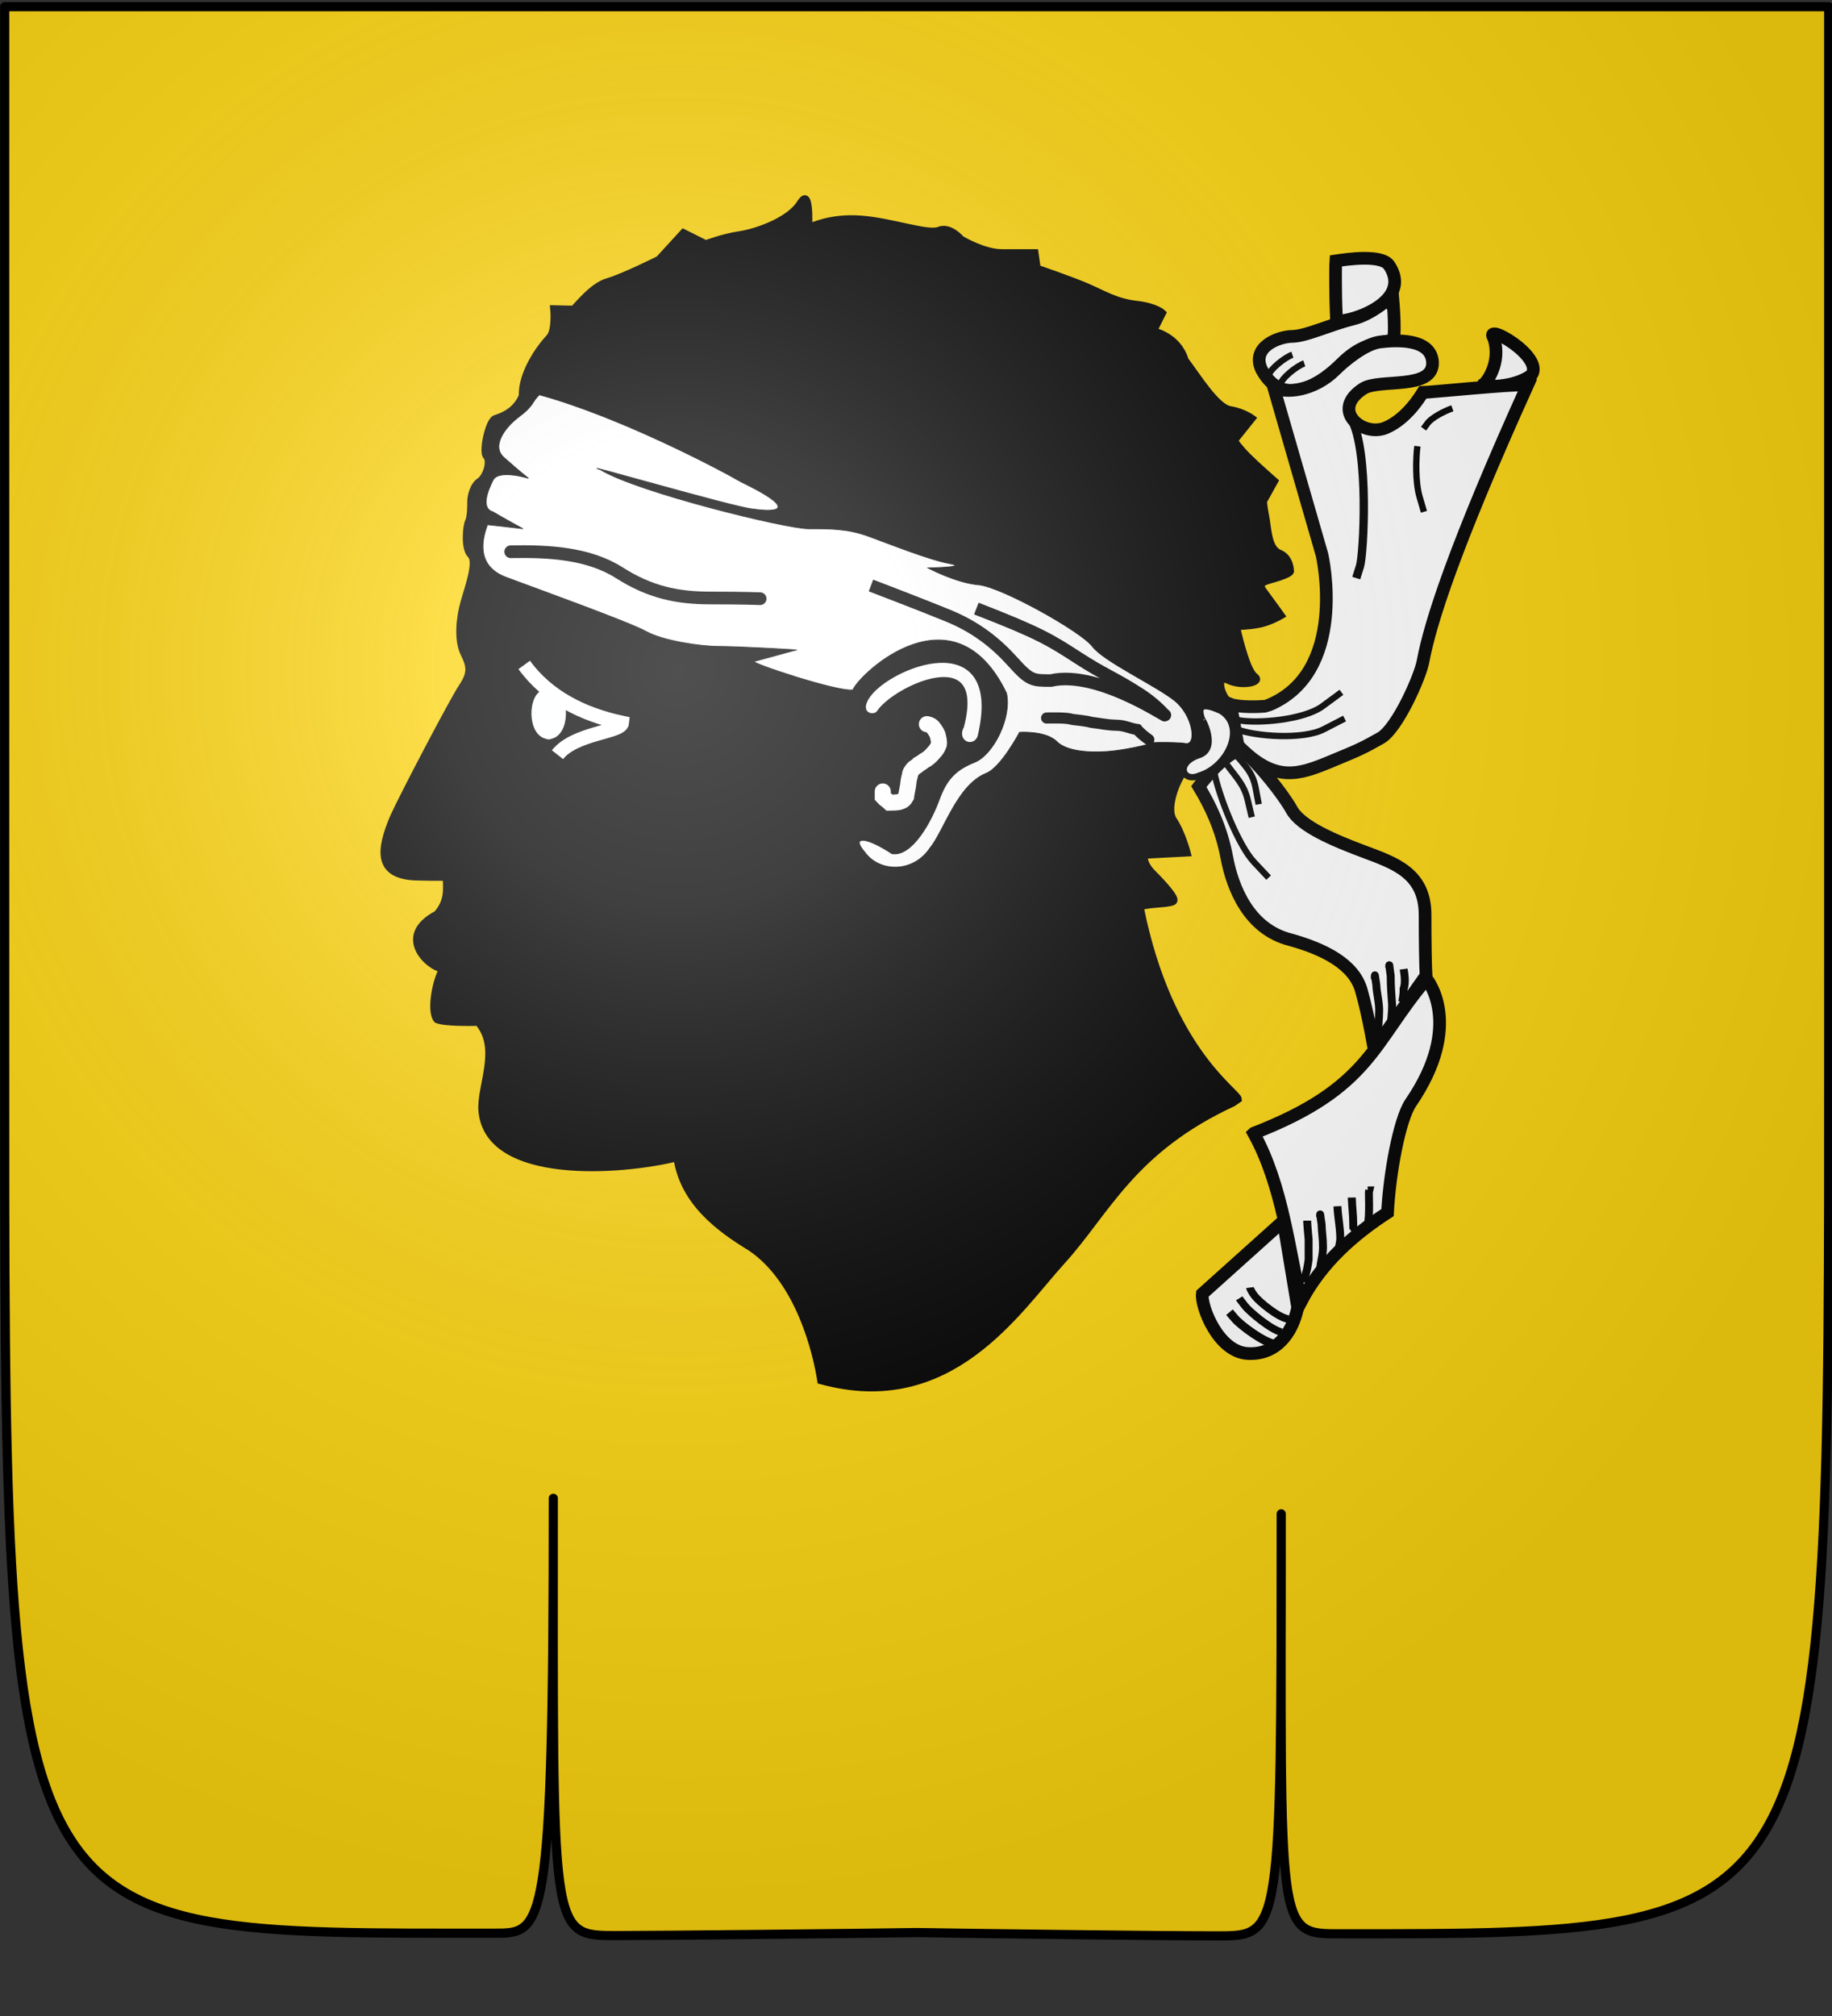 <?xml version="1.0" encoding="UTF-8" standalone="no"?>
<svg
   xmlns:dc="http://purl.org/dc/elements/1.1/"
   xmlns:cc="http://creativecommons.org/ns#"
   xmlns:rdf="http://www.w3.org/1999/02/22-rdf-syntax-ns#"
   xmlns:svg="http://www.w3.org/2000/svg"
   xmlns="http://www.w3.org/2000/svg"
   xmlns:xlink="http://www.w3.org/1999/xlink"
   xmlns:sodipodi="http://sodipodi.sourceforge.net/DTD/sodipodi-0.dtd"
   xmlns:inkscape="http://www.inkscape.org/namespaces/inkscape"
   height="660"
   width="600"
   version="1.0"
   id="svg2"
   sodipodi:version="0.32"
   inkscape:version="0.45+0.46pre0+devel"
   sodipodi:docname="Bannière Royaume de Corse (selon Gelre).svg"
   sodipodi:docbase="L:\Héraldique"
   inkscape:export-filename="/Users/olivier/Desktop/Blason Rouge/Blason_Vide_3D.png"
   inkscape:export-xdpi="144"
   inkscape:export-ydpi="144"
   inkscape:output_extension="org.inkscape.output.svg.inkscape">
  <rect width="100%" height="100%" fill="#333333" stroke="none"/>
  <sodipodi:namedview
     inkscape:window-height="544"
     inkscape:window-width="800"
     inkscape:pageshadow="2"
     inkscape:pageopacity="0.0"
     guidetolerance="10.0"
     gridtolerance="10.0"
     objecttolerance="10.0"
     borderopacity="1.0"
     bordercolor="#666666"
     pagecolor="#ffffff"
     id="base"
     showgrid="false"
     height="660px"
     inkscape:zoom="0.51818182"
     inkscape:cx="300"
     inkscape:cy="330"
     inkscape:window-x="-4"
     inkscape:window-y="-4"
     inkscape:current-layer="layer4" />
  <desc
     id="desc4">Flag of Canton of Valais (Wallis)</desc>
  <defs
     id="defs6">
    <inkscape:perspective
       sodipodi:type="inkscape:persp3d"
       inkscape:vp_x="-50 : 600 : 1"
       inkscape:vp_y="0 : 1000 : 0"
       inkscape:vp_z="700 : 600 : 1"
       inkscape:persp3d-origin="300 : 400 : 1"
       id="perspective32222" />
    <inkscape:perspective
       sodipodi:type="inkscape:persp3d"
       inkscape:vp_x="-50 : 600 : 1"
       inkscape:vp_y="0 : 1000 : 0"
       inkscape:vp_z="700 : 600 : 1"
       inkscape:persp3d-origin="300 : 400 : 1"
       id="perspective30124" />
    <inkscape:perspective
       sodipodi:type="inkscape:persp3d"
       inkscape:vp_x="-50 : 600 : 1"
       inkscape:vp_y="0 : 1000 : 0"
       inkscape:vp_z="700 : 600 : 1"
       inkscape:persp3d-origin="300 : 400 : 1"
       id="perspective25977" />
    <inkscape:perspective
       sodipodi:type="inkscape:persp3d"
       inkscape:vp_x="-50 : 600 : 1"
       inkscape:vp_y="0 : 1000 : 0"
       inkscape:vp_z="700 : 600 : 1"
       inkscape:persp3d-origin="300 : 400 : 1"
       id="perspective8407" />
    <inkscape:perspective
       sodipodi:type="inkscape:persp3d"
       inkscape:vp_x="-50 : 600 : 1"
       inkscape:vp_y="0 : 1000 : 0"
       inkscape:vp_z="700 : 600 : 1"
       inkscape:persp3d-origin="300 : 400 : 1"
       id="perspective2684" />
    <inkscape:perspective
       sodipodi:type="inkscape:persp3d"
       inkscape:vp_x="-50 : 600 : 1"
       inkscape:vp_y="0 : 1000 : 0"
       inkscape:vp_z="700 : 600 : 1"
       inkscape:persp3d-origin="300 : 400 : 1"
       id="perspective10025" />
    <inkscape:perspective
       sodipodi:type="inkscape:persp3d"
       inkscape:vp_x="-50 : 600 : 1"
       inkscape:vp_y="0 : 1000 : 0"
       inkscape:vp_z="700 : 600 : 1"
       inkscape:persp3d-origin="300 : 400 : 1"
       id="perspective14654" />
    <inkscape:perspective
       sodipodi:type="inkscape:persp3d"
       inkscape:vp_x="-50 : 600 : 1"
       inkscape:vp_y="0 : 1000 : 0"
       inkscape:vp_z="700 : 600 : 1"
       inkscape:persp3d-origin="300 : 400 : 1"
       id="perspective10951" />
    <linearGradient
       id="linearGradient2893">
      <stop
         style="stop-color:white;stop-opacity:0.314;"
         offset="0"
         id="stop2895" />
      <stop
         id="stop2897"
         offset="0.19"
         style="stop-color:white;stop-opacity:0.251;" />
      <stop
         style="stop-color:#6b6b6b;stop-opacity:0.125;"
         offset="0.6"
         id="stop2901" />
      <stop
         style="stop-color:black;stop-opacity:0.125;"
         offset="1"
         id="stop2899" />
    </linearGradient>
    <linearGradient
       id="linearGradient2885">
      <stop
         id="stop2887"
         offset="0"
         style="stop-color:white;stop-opacity:1;" />
      <stop
         style="stop-color:white;stop-opacity:1;"
         offset="0.229"
         id="stop2891" />
      <stop
         id="stop2889"
         offset="1"
         style="stop-color:black;stop-opacity:1;" />
    </linearGradient>
    <linearGradient
       id="linearGradient2955">
      <stop
         id="stop2867"
         offset="0"
         style="stop-color:#fd0000;stop-opacity:1;" />
      <stop
         style="stop-color:#e77275;stop-opacity:0.659;"
         offset="0.5"
         id="stop2873" />
      <stop
         style="stop-color:black;stop-opacity:0.323;"
         offset="1"
         id="stop2959" />
    </linearGradient>
    <radialGradient
       inkscape:collect="always"
       xlink:href="#linearGradient2955"
       id="radialGradient2961"
       cx="225.524"
       cy="218.901"
       fx="225.524"
       fy="218.901"
       r="300"
       gradientTransform="matrix(-4.167939e-4,2.183,-1.884,-3.599562e-4,615.597,-289.121)"
       gradientUnits="userSpaceOnUse" />
    <polygon
       id="star"
       transform="scale(53,53)"
       points="0,-1 0.588,0.809 -0.951,-0.309 0.951,-0.309 -0.588,0.809 0,-1 " />
    <clipPath
       id="clip">
      <path
         d="M 0,-200 L 0,600 L 300,600 L 300,-200 L 0,-200 z "
         id="path10" />
    </clipPath>
    <radialGradient
       inkscape:collect="always"
       xlink:href="#linearGradient2955"
       id="radialGradient1911"
       gradientUnits="userSpaceOnUse"
       gradientTransform="matrix(-4.167939e-4,2.183,-1.884,-3.599562e-4,615.597,-289.121)"
       cx="225.524"
       cy="218.901"
       fx="225.524"
       fy="218.901"
       r="300" />
    <radialGradient
       inkscape:collect="always"
       xlink:href="#linearGradient2955"
       id="radialGradient2865"
       gradientUnits="userSpaceOnUse"
       gradientTransform="matrix(0,1.749,-1.593,-1.049767e-7,551.788,-191.29)"
       cx="225.524"
       cy="218.901"
       fx="225.524"
       fy="218.901"
       r="300" />
    <radialGradient
       inkscape:collect="always"
       xlink:href="#linearGradient2955"
       id="radialGradient2871"
       gradientUnits="userSpaceOnUse"
       gradientTransform="matrix(0,1.386,-1.323,-5.741131e-8,-158.082,-109.541)"
       cx="225.524"
       cy="218.901"
       fx="225.524"
       fy="218.901"
       r="300" />
    <radialGradient
       inkscape:collect="always"
       xlink:href="#linearGradient2893"
       id="radialGradient3163"
       gradientUnits="userSpaceOnUse"
       gradientTransform="matrix(1.353,0,0,1.349,-77.629,-85.747)"
       cx="221.445"
       cy="226.331"
       fx="221.445"
       fy="226.331"
       r="300" />
    <radialGradient
       gradientTransform="matrix(0,1.386,-1.323,-5.741131e-8,-158.082,-109.541)"
       gradientUnits="userSpaceOnUse"
       xlink:href="#linearGradient2955"
       id="radialGradient6397"
       fy="218.901"
       fx="225.524"
       r="300"
       cy="218.901"
       cx="225.524" />
    <radialGradient
       gradientTransform="matrix(0,1.749,-1.593,-1.049767e-7,551.788,-191.29)"
       gradientUnits="userSpaceOnUse"
       xlink:href="#linearGradient2955"
       id="radialGradient6395"
       fy="218.901"
       fx="225.524"
       r="300"
       cy="218.901"
       cx="225.524" />
    <radialGradient
       gradientTransform="matrix(-4.167939e-4,2.183,-1.884,-3.599562e-4,615.597,-289.121)"
       gradientUnits="userSpaceOnUse"
       xlink:href="#linearGradient2955"
       id="radialGradient6393"
       fy="218.901"
       fx="225.524"
       r="300"
       cy="218.901"
       cx="225.524" />
    <clipPath
       id="clipPath6389">
      <path
         id="path6391"
         d="M 0,-200 L 0,600 L 300,600 L 300,-200 L 0,-200 z " />
    </clipPath>
    <polygon
       id="polygon6387"
       transform="scale(53,53)"
       points="0,-1 0.588,0.809 -0.951,-0.309 0.951,-0.309 -0.588,0.809 0,-1 " />
    <radialGradient
       gradientTransform="matrix(-4.167939e-4,2.183,-1.884,-3.599562e-4,615.597,-289.121)"
       gradientUnits="userSpaceOnUse"
       xlink:href="#linearGradient2955"
       id="radialGradient6385"
       fy="218.901"
       fx="225.524"
       r="300"
       cy="218.901"
       cx="225.524" />
    <linearGradient
       id="linearGradient6377">
      <stop
         id="stop6379"
         offset="0"
         style="stop-color:#fd0000;stop-opacity:1" />
      <stop
         id="stop6381"
         offset="0.5"
         style="stop-color:#e77275;stop-opacity:0.659" />
      <stop
         id="stop6383"
         offset="1"
         style="stop-color:black;stop-opacity:0.323" />
    </linearGradient>
    <linearGradient
       id="linearGradient6369">
      <stop
         id="stop6371"
         offset="0"
         style="stop-color:white;stop-opacity:1" />
      <stop
         id="stop6373"
         offset="0.229"
         style="stop-color:white;stop-opacity:1" />
      <stop
         id="stop6375"
         offset="1"
         style="stop-color:black;stop-opacity:1" />
    </linearGradient>
    <linearGradient
       id="linearGradient6359">
      <stop
         id="stop6361"
         offset="0"
         style="stop-color:white;stop-opacity:0.314" />
      <stop
         id="stop6363"
         offset="0.19"
         style="stop-color:white;stop-opacity:0.251" />
      <stop
         id="stop6365"
         offset="0.6"
         style="stop-color:#6b6b6b;stop-opacity:0.125" />
      <stop
         id="stop6367"
         offset="1"
         style="stop-color:black;stop-opacity:0.125" />
    </linearGradient>
    <linearGradient
       id="linearGradient6465">
      <stop
         style="stop-color:white;stop-opacity:0.314"
         offset="0"
         id="stop6467" />
      <stop
         style="stop-color:white;stop-opacity:0.251"
         offset="0.19"
         id="stop6469" />
      <stop
         style="stop-color:#6b6b6b;stop-opacity:0.125"
         offset="0.6"
         id="stop6471" />
      <stop
         style="stop-color:black;stop-opacity:0.125"
         offset="1"
         id="stop6473" />
    </linearGradient>
    <linearGradient
       id="linearGradient6457">
      <stop
         style="stop-color:white;stop-opacity:1"
         offset="0"
         id="stop6459" />
      <stop
         style="stop-color:white;stop-opacity:1"
         offset="0.229"
         id="stop6461" />
      <stop
         style="stop-color:black;stop-opacity:1"
         offset="1"
         id="stop6463" />
    </linearGradient>
    <linearGradient
       id="linearGradient6449">
      <stop
         style="stop-color:#fd0000;stop-opacity:1"
         offset="0"
         id="stop6451" />
      <stop
         style="stop-color:#e77275;stop-opacity:0.659"
         offset="0.5"
         id="stop6453" />
      <stop
         style="stop-color:black;stop-opacity:0.323"
         offset="1"
         id="stop6455" />
    </linearGradient>
    <radialGradient
       cx="225.524"
       cy="218.901"
       r="300"
       fx="225.524"
       fy="218.901"
       id="radialGradient6447"
       xlink:href="#linearGradient2955"
       gradientUnits="userSpaceOnUse"
       gradientTransform="matrix(-4.167939e-4,2.183,-1.884,-3.599562e-4,615.597,-289.121)" />
    <polygon
       points="0,-1 0.588,0.809 -0.951,-0.309 0.951,-0.309 -0.588,0.809 0,-1 "
       transform="scale(53,53)"
       id="polygon6445" />
    <clipPath
       id="clipPath6441">
      <path
         d="M 0,-200 L 0,600 L 300,600 L 300,-200 L 0,-200 z "
         id="path6443" />
    </clipPath>
    <radialGradient
       cx="225.524"
       cy="218.901"
       r="300"
       fx="225.524"
       fy="218.901"
       id="radialGradient6439"
       xlink:href="#linearGradient2955"
       gradientUnits="userSpaceOnUse"
       gradientTransform="matrix(-4.167939e-4,2.183,-1.884,-3.599562e-4,615.597,-289.121)" />
    <radialGradient
       cx="225.524"
       cy="218.901"
       r="300"
       fx="225.524"
       fy="218.901"
       id="radialGradient6437"
       xlink:href="#linearGradient2955"
       gradientUnits="userSpaceOnUse"
       gradientTransform="matrix(0,1.749,-1.593,-1.049767e-7,551.788,-191.29)" />
    <radialGradient
       cx="225.524"
       cy="218.901"
       r="300"
       fx="225.524"
       fy="218.901"
       id="radialGradient6435"
       xlink:href="#linearGradient2955"
       gradientUnits="userSpaceOnUse"
       gradientTransform="matrix(0,1.386,-1.323,-5.741131e-8,-158.082,-109.541)" />
    <inkscape:perspective
       id="perspective11825"
       inkscape:persp3d-origin="300 : 400 : 1"
       inkscape:vp_z="700 : 600 : 1"
       inkscape:vp_y="0 : 1000 : 0"
       inkscape:vp_x="-50 : 600 : 1"
       sodipodi:type="inkscape:persp3d" />
  </defs>
  <g
     inkscape:groupmode="layer"
     id="layer3"
     inkscape:label="Fond écu"
     style="display:inline"
     sodipodi:insensitive="true">
    <path
       id="rect2551"
       style="fill:#fcd40f;fill-opacity:1;fill-rule:evenodd;stroke:none;stroke-width:1.781;stroke-linecap:round;stroke-linejoin:round;marker:none;marker-start:none;marker-mid:none;marker-end:none;stroke-miterlimit:4;stroke-dashoffset:6.2;stroke-opacity:1;visibility:visible;display:block"
       d="M 1.533,2.173 L 598.924,2.173 L 598.924,340.22 C 598.924,633.826 600.886,633.092 438.797,633.092 C 417.732,633.092 419.616,633.252 419.616,495.596 C 419.616,633.587 419.511,633.765 398.95,633.765 C 378.246,633.765 318.947,632.985 300.229,632.677 C 281.608,632.985 216.123,633.666 201.856,633.666 C 179.823,633.666 181.212,633.996 181.212,490.509 C 181.212,633.123 178.034,632.885 162.032,632.885 C -0.49,632.885 1.533,638.153 1.533,340.22 L 1.533,2.173 z" />
  </g>
  <g
     inkscape:groupmode="layer"
     id="layer4"
     inkscape:label="Meubles"
     style="display:inline">
    <g
       id="g6475"
       inkscape:label="Calque 1"
       transform="translate(-62.857,-493.791)"
       style="opacity:1">
      <g
         transform="translate(62.857,493.791)"
         style="opacity:1;display:inline"
         id="g6477">
        <g
           id="g5810" />
        <g
           id="g6515">
          <rect
             id="rect4923"
             style="opacity:1;fill:none;fill-opacity:1;fill-rule:nonzero;stroke:none;stroke-width:7.56;stroke-linecap:round;stroke-linejoin:round;stroke-miterlimit:4;stroke-dasharray:none;stroke-opacity:1;display:inline"
             y="3.375078e-14"
             x="0"
             height="660"
             width="600" />
        </g>
      </g>
      <rect
         y="686.648"
         x="314.286"
         height="45.714"
         width="0"
         id="rect4632"
         style="fill:#ff0000;fill-opacity:1;stroke-width:5.394;stroke-miterlimit:4;stroke-dasharray:none" />
    </g>
    <path
       style="font-size:12px;fill-rule:evenodd;stroke:#000000;stroke-width:2.077"
       d="M 403.916,361.173 C 370.671,376.549 362.546,396.797 347.864,412.947 C 333.183,429.097 311.294,463.838 268.718,452.093 C 267.382,443.392 261.883,419.396 245.829,408.543 C 235.909,402.5 223.807,393.861 221.605,379.18 C 203.987,383.584 159.871,387.107 157.741,363.765 C 157.007,355.69 163.924,343.319 156.526,334.801 C 154.855,334.855 145.492,335.042 143.038,333.897 C 140.47,330.863 143.005,319.824 144.867,317.372 L 144.847,317.27 C 140.452,316.869 129.113,306.507 143.06,299.167 C 146.738,294.843 146.094,291.31 146.082,287.325 C 143.777,287.357 138.114,287.292 137.285,287.236 C 122.584,287.182 124.472,277.697 128.707,267.602 C 131.643,260.995 148.198,229.43 151.134,225.026 C 154.071,220.622 154.071,218.419 151.869,214.015 C 149.666,209.61 150.4,202.27 151.869,197.132 C 153.337,191.993 156.273,183.918 154.071,181.716 C 151.869,179.514 152.603,172.173 153.337,170.705 C 154.071,169.237 154.071,165.567 154.071,164.098 C 154.071,162.63 154.805,158.96 157.007,157.492 C 159.209,156.024 160.677,150.885 159.209,149.417 C 157.741,147.949 159.943,137.672 162.145,136.938 C 164.348,136.204 168.752,134.736 170.954,129.597 C 170.694,122.348 176.388,114.121 179.763,110.512 C 181.965,108.309 181.231,100.969 181.231,100.969 L 187.69,101.117 C 188.394,100.882 193.71,93.628 198.849,92.16 C 203.987,90.692 215.732,84.819 215.732,84.819 L 223.807,76.011 L 231.148,79.681 C 231.148,79.681 237.02,77.479 242.159,76.745 C 247.297,76.011 258.308,72.34 261.979,66.468 C 265.649,60.595 264.915,73.457 265.032,74.16 C 265.501,74.277 271.521,70.872 281.798,71.606 C 292.075,72.34 303.82,76.745 307.491,75.276 C 311.161,73.808 314.831,78.213 314.831,78.213 C 314.831,78.213 322.172,82.617 328.045,82.617 C 333.917,82.617 339.056,82.617 339.056,82.617 L 339.79,87.755 C 339.79,87.755 350.8,91.543 355.939,93.745 C 361.077,95.947 365.482,98.766 372.088,99.501 C 378.695,100.235 380.897,102.437 380.897,102.437 L 377.961,108.309 C 377.961,108.309 385.888,109.925 388.238,117.852 C 392.642,123.725 398.515,133.268 402.919,134.002 C 407.324,134.736 410.26,136.938 410.26,136.938 L 404.388,144.279 C 404.388,144.279 405.856,146.481 408.792,149.417 C 411.728,152.353 417.601,157.492 417.601,157.492 L 413.93,164.098 C 413.93,164.098 413.93,165.567 414.664,169.237 C 415.398,172.907 415.398,179.514 419.069,180.982 C 422.739,182.45 422.739,186.855 422.739,186.855 C 422.739,186.855 423.473,187.589 419.069,189.057 C 414.664,190.525 411.728,190.525 413.93,193.461 C 416.132,196.397 419.803,201.536 419.803,201.536 C 419.803,201.536 416.132,203.738 412.462,204.472 C 408.792,205.206 405.122,205.206 405.122,205.206 C 405.122,205.206 408.058,219.153 410.994,221.356 C 413.93,223.558 406.589,225.026 402.185,222.824 C 397.781,220.622 400.533,229.43 403.469,230.164 C 406.406,230.898 402.404,231.926 398.954,231.962 C 396.017,231.228 392.238,231.742 393.926,236.073 C 396.129,241.946 398.515,244.846 392.642,247.782 C 386.77,250.718 381.447,263.932 384.384,268.336 C 387.32,272.74 388.972,279.347 388.972,279.347 L 375.025,280.081 C 375.025,280.081 374.07,282.283 377.741,285.953 C 381.411,289.624 385.081,293.808 384.568,294.835 C 384.678,296.424 373.52,295.779 373.631,297.368 C 383.124,344.291 405.671,357.452 405.702,359.923 L 403.916,361.173 L 403.916,361.173 L 403.916,361.173 L 403.916,361.173 L 403.916,361.173 L 403.916,361.173 L 403.916,361.173 L 403.916,361.173 L 403.916,361.173 L 403.916,361.173 L 403.916,361.173 L 403.916,361.173 L 403.916,361.173 L 403.916,361.173 L 403.916,361.173 L 403.916,361.173 L 403.916,361.173 L 403.916,361.173 L 403.916,361.173 z"
       id="path809"
       sodipodi:nodetypes="cccccccccccccccccccccccccccccccccccccccccccccccccccccccccccccccccccccccccccccccccccccccccc" />
    <path
       style="font-size:12px;fill:#ffffff;fill-rule:evenodd;stroke:#000000;stroke-width:0.26"
       d="M 170.025,136.405 C 165.133,140.075 160.853,146.19 165.133,149.859 C 170.637,154.751 173.083,156.585 173.083,156.585 C 173.083,156.585 163.299,153.528 161.464,157.197 C 159.63,160.866 157.489,166.447 161.464,167.593 C 164.522,169.427 171.248,173.096 171.248,173.096 C 171.248,173.096 155.961,171.262 159.63,171.873 C 157.795,176.765 155.961,185.327 165.745,188.996 C 175.529,192.665 206.105,203.672 211.609,206.73 C 217.112,209.787 229.342,211.622 235.458,211.622 C 241.573,211.622 264.201,212.845 260.53,212.845 L 247.076,216.514 C 244.782,216.743 274.901,226.755 279.335,225.839 C 281.704,220.334 312.508,191.442 329.631,226.91 C 331.465,234.859 325.35,247.09 319.235,249.536 C 313.12,251.982 310.062,255.039 307.616,261.766 C 305.17,268.493 298.907,280.492 292.178,279.501 C 282.925,273.462 278.875,273.996 283.156,278.888 C 287.895,285.616 298.978,285.923 304.559,277.665 C 309.221,271.932 313.423,257.105 322.904,253.205 C 327.796,251.37 333.911,239.751 333.911,239.751 C 333.911,239.751 342.473,239.14 346.142,242.809 C 349.811,246.478 358.983,246.478 364.487,245.867 C 369.991,245.255 379.241,243.192 376.183,243.192 C 373.125,243.192 384.67,242.81 388.339,243.422 C 392.008,244.033 390.782,234.248 384.667,229.356 C 378.552,224.464 361.43,216.514 357.761,211.622 C 354.091,206.73 327.796,192.053 320.458,191.442 C 313.12,190.83 303.947,185.938 303.947,185.938 C 303.947,185.938 317.708,185.71 310.981,184.487 C 304.255,183.264 291.105,177.988 284.379,175.542 C 277.652,173.096 272.148,173.096 264.81,173.096 C 257.472,173.096 208.757,161.165 196.601,153.747 C 187.428,150.69 240.12,165.988 246.235,166.599 C 256.631,168.128 259.918,166.064 242.796,157.808 C 235.458,153.528 202.777,136.39 176.621,129.23 C 173.944,131.907 174.918,132.736 170.025,136.405 L 170.025,136.405 L 170.025,136.405 L 170.025,136.405 z"
       id="path792"
       sodipodi:nodetypes="ccccccccccccccccccccccccccccccccccccccc" />
    <path
       style="font-size:12px;fill:none;fill-rule:evenodd;stroke:#ffffff;stroke-width:5.254;stroke-linecap:round"
       d="M 303.557,237.077 C 303.795,237.105 304.781,237.279 305.414,237.941 C 306.115,238.846 306.71,239.659 307.064,240.533 C 307.324,241.699 307.667,242.662 307.477,243.772 C 307.081,244.86 306.55,245.633 305.826,246.364 C 305.009,247.373 304.415,247.884 303.557,248.524 C 302.6,248.977 301.683,249.859 300.874,250.251 C 300.487,250.776 299.492,251.163 299.017,251.763 C 298.468,252.501 298.043,252.867 297.986,253.923 C 297.629,254.972 297.509,256.264 297.367,257.379 C 297.164,258.605 296.876,259.755 296.748,260.834 C 296.233,261.759 295.67,262.233 294.478,262.562 C 293.492,262.737 292.472,262.778 291.383,262.778 C 290.766,262.188 289.715,261.522 289.113,260.834 C 289.113,260.258 289.113,259.682 289.113,259.106"
       id="path817" />
    <path
       style="font-size:12px;fill:#ffffff;fill-rule:evenodd;stroke:#ffffff;stroke-width:2.077"
       d="M 286.36,232.258 C 291.637,223.768 324.682,208.163 316.65,238.454 C 314.814,241.667 318.256,243.043 319.174,240.749 C 327.665,204.951 291.178,219.867 285.442,229.275 C 283.147,233.176 286.36,232.488 286.36,232.258 L 286.36,232.258 L 286.36,232.258 z"
       id="path818"
       sodipodi:nodetypes="cccccc" />
    <path
       style="font-size:12px;fill:none;fill-rule:evenodd;stroke:#000000;stroke-width:4.154;stroke-linecap:round"
       d="M 167.263,180.627 C 179.655,180.397 192.735,181.086 202.831,187.511 C 212.928,193.936 221.878,195.772 232.663,195.772 C 243.448,195.772 248.955,196.001 248.955,196.001 L 248.955,196.001"
       id="path823"
       sodipodi:nodetypes="ccccc" />
    <path
       style="font-size:12px;fill:none;fill-rule:evenodd;stroke:#000000;stroke-width:4.104"
       d="M 319.761,199.228 C 340.469,207.244 344.139,209.602 352.883,215.26 C 361.626,220.918 364.859,221.861 372.221,226.576 C 377.698,229.876 380.965,233.649 380.965,233.649 C 385.68,237.421 360.506,219.032 344.151,222.804 C 338.168,222.804 337.248,222.804 331.726,216.674 C 326.204,210.545 319.761,205.358 310.558,201.586 C 301.354,197.814 285.248,191.684 285.248,191.684"
       id="path824"
       sodipodi:nodetypes="cccccccc" />
    <path
       style="font-size:12px;fill:#ffffff;fill-rule:evenodd;stroke:#000000;stroke-width:3.635;stroke-linecap:round"
       d="M 342.772,235.063 C 344.028,235.063 349.251,234.865 351.26,235.535 C 353.012,235.771 355.817,235.999 357.389,236.478 C 360.056,236.795 362.513,237.35 365.405,237.421 C 368.515,237.449 369.621,238.398 372.477,238.835 C 373.371,239.951 375.058,241.293 376.25,242.136"
       id="path826" />
    <path
       style="font-size:12px;fill:none;fill-rule:evenodd;stroke:#ffffff;stroke-width:4.673"
       d="M 171.688,217.685 C 179.292,228.171 190.944,233.921 203.68,236.648 C 203.359,239.73 188.223,239.927 182.582,247.074"
       id="path808"
       sodipodi:nodetypes="ccc" />
    <g
       id="g895"
       style="font-size:12px;stroke:#000000;fill:#ffffff"
       transform="matrix(2.077,0,0,2.077,-43.393,-439.706)">
      <path
         style="fill:#ffffff;fill-opacity:1;fill-rule:evenodd;stroke:#000000;stroke-width:2;stroke-linecap:butt;stroke-linejoin:miter;stroke-dasharray:none;stroke-opacity:1"
         d="M 240.499,258.367 C 240.616,259.656 241.021,265.286 240.46,265.349 C 237.282,265.803 235.09,266.335 232.365,269.059 C 229.641,271.784 223.407,276.422 219.872,270.055 C 218.056,266.423 222.479,264.724 224.749,264.724 C 226.98,264.646 230.486,262.923 234.118,262.014 C 237.751,261.106 239.225,258.773 239.679,259.227 L 240.499,258.367 L 240.499,258.367 z"
         id="path865"
         sodipodi:nodetypes="cccccccc" />
      <g
         id="g885"
         style="stroke:#000000;stroke-opacity:1;fill:#ffffff">
        <path
           style="fill:#ffffff;fill-opacity:1;fill-rule:evenodd;stroke:#000000;stroke-width:2;stroke-linecap:butt;stroke-linejoin:miter;stroke-dasharray:none;stroke-opacity:1"
           d="M 254.814,272.274 C 255.311,272 257.667,268.853 256.448,265.017 C 254.681,262.367 264.447,267.87 262.386,270.814 C 259.777,272.846 254.61,272.821 254.814,272.274 L 254.814,272.274 z"
           id="path863"
           sodipodi:nodetypes="cccc" />
        <g
           id="g877"
           style="stroke:#000000;stroke-opacity:1;fill:#ffffff">
          <path
             style="fill:#ffffff;fill-opacity:1;fill-rule:evenodd;stroke:#000000;stroke-width:2;stroke-linecap:butt;stroke-linejoin:miter;stroke-dasharray:none;stroke-opacity:1"
             d="M 231.556,259.984 C 231.514,259.383 231.442,254.011 231.533,252.825 C 233.358,252.551 238.761,251.768 239.939,253.534 C 244.127,259.863 231.929,263.015 231.635,262.132 L 231.556,259.984 L 231.556,259.984 z"
             id="path864"
             sodipodi:nodetypes="ccccc" />
          <g
             id="g871"
             style="stroke:#000000;stroke-opacity:1;fill:#ffffff">
            <path
               style="fill:#ffffff;fill-opacity:1;fill-rule:evenodd;stroke:#000000;stroke-width:2;stroke-linecap:butt;stroke-linejoin:miter;stroke-dasharray:none;stroke-opacity:1"
               d="M 221.705,272.672 L 229.36,299.171 C 229.36,299.171 233.682,317.981 220.527,323.019 C 216.405,323.314 214.933,322.725 214.933,322.725 L 216.111,329.202 C 221.95,335.224 225.715,333.801 230.72,331.74 C 235.726,329.679 235.929,329.518 238.579,328.045 C 241.228,326.573 244.882,318.275 245.288,315.916 C 246.424,309.815 250.26,297.832 261.776,272.378 C 259.699,272.195 246.151,273.564 245.238,273.564 C 244.782,274.293 242.652,277.774 239.371,279.149 C 235.767,280.622 230.576,276.378 235.838,272.966 C 238.409,271.328 246.94,273.259 246.781,268.803 C 246.564,264.931 240.843,265.311 238.487,265.606 C 236.132,265.9 232.893,268.55 231.421,270.022 C 228.124,273.319 223.471,273.85 221.705,272.672 L 221.705,272.672 L 221.705,272.672 L 221.705,272.672 L 221.705,272.672 z"
               id="path862"
               sodipodi:nodetypes="ccccccccccssscccccc" />
            <g
               id="g867"
               style="stroke:#000000;stroke-opacity:1;fill:#ffffff">
              <path
                 style="fill:#ffffff;fill-opacity:1;fill-rule:evenodd;stroke:#000000;stroke-width:2;stroke-linecap:butt;stroke-linejoin:miter;stroke-dasharray:none;stroke-opacity:1"
                 d="M 209.928,335.68 C 211.694,338.624 213.461,342.157 214.344,346.868 C 215.227,351.579 217.778,358.168 224.355,359.823 C 229.655,361.295 234.365,363.651 235.543,367.773 C 236.721,371.895 237.563,377.153 237.563,377.062 L 245.757,365.467 C 245.666,363.916 245.603,360.138 245.603,355.722 C 245.512,349.298 240.752,347.731 236.041,345.964 C 231.33,344.198 226.051,342.004 224.579,339.354 C 223.107,336.704 219.35,332.147 217.288,330.38 C 215.227,328.614 209.928,335.68 209.928,335.68 L 209.928,335.68 L 209.928,335.68 L 209.928,335.68 z"
                 id="path859"
                 sodipodi:nodetypes="ccccccccccccc" />
              <path
                 style="font-size:12px;fill:#ffffff;fill-rule:evenodd;stroke:#000000;stroke-width:2;stroke-dasharray:none;stroke-opacity:1"
                 d="M 218.588,390.336 C 223.139,398.52 224.181,409.028 226.053,416.858 C 229.3,410.689 234.356,406.292 239.686,402.83 C 239.998,396.688 241.554,388.21 243.32,385.56 C 251.853,373.125 245.848,366.006 245.848,366.006 C 237.321,376.019 237.027,383.184 218.603,390.322 L 218.588,390.336 L 218.588,390.336 L 218.588,390.336 z"
                 id="path860"
                 sodipodi:nodetypes="cccccccc" />
              <path
                 style="font-size:12px;fill:#ffffff;fill-rule:evenodd;stroke:#000000;stroke-width:2;stroke-opacity:1"
                 d="M 210.479,415.631 C 210.244,417.662 212.962,424.723 217.563,425.039 C 222.082,425.348 224.69,421.872 225.516,417.808 L 223.251,404.161 L 210.479,415.631 L 210.479,415.631 z"
                 id="path866"
                 sodipodi:nodetypes="csccc" />
            </g>
          </g>
        </g>
      </g>
    </g>
    <path
       style="font-size:12px;fill:#ffffff;fill-rule:evenodd;stroke:#000000;stroke-width:2.077"
       d="M 393.695,235.535 C 391.809,230.348 394.638,230.348 399.825,232.705 C 408.312,237.892 402.182,251.094 392.752,253.923 C 387.566,256.281 384.737,250.151 392.281,247.322 C 399.354,245.436 393.695,235.063 393.695,235.535 L 394.167,235.535 L 393.695,235.535 L 393.695,235.535 z"
       id="path912"
       sodipodi:nodetypes="ccccccc" />
    <path
       style="font-size:12px;fill:#ffffff;fill-rule:evenodd;stroke:#000000;stroke-width:2.596"
       d="M 454.992,316.22 C 454.992,316.434 454.992,316.647 454.992,316.86 C 454.992,315.134 454.961,316.011 455.463,319.418 C 455.463,322.878 455.722,325.784 455.935,329.011 C 455.935,331.684 455.618,333.598 455.463,336.046"
       id="path955" />
    <path
       style="font-size:12px;fill:#ffffff;fill-rule:evenodd;stroke:#000000;stroke-width:2.596"
       d="M 450.277,319.414 C 450.277,319.803 450.277,320.192 450.277,320.582 C 450.277,318.422 450.215,319.032 450.748,322.333 C 450.938,325.624 451.597,327.343 451.691,330.508 C 451.691,333.72 451.308,336.214 451.219,339.266"
       id="path956" />
    <path
       style="font-size:12px;fill:#ffffff;fill-rule:evenodd;stroke:#000000;stroke-width:2.596"
       d="M 447.919,389.718 C 448.076,389.718 448.233,389.718 448.39,389.718 C 448.265,390.161 448.39,392.689 448.39,394.377 C 448.39,396.919 448.342,399.4 447.919,401.034"
       id="path957" />
    <path
       style="font-size:12px;fill:#ffffff;fill-rule:evenodd;stroke:#000000;stroke-width:2.596"
       d="M 442.732,392.075 C 442.732,392.39 442.732,392.704 442.732,393.018 L 442.732,392.075 C 442.732,392.39 442.732,392.704 442.732,393.018 L 442.732,392.075 C 442.834,395.56 443.204,397.487 443.204,401.034 C 443.204,402.118 443.408,402.941 442.732,403.392"
       id="path958" />
    <path
       style="font-size:12px;fill:#ffffff;fill-rule:evenodd;stroke:#000000;stroke-width:2.596"
       d="M 438.017,394.905 C 438.209,398.702 438.844,401.187 438.96,405.089 C 438.96,407.049 438.567,407.267 438.489,409.05"
       id="path960" />
    <path
       style="font-size:12px;fill:#ffffff;fill-rule:evenodd;stroke:#000000;stroke-width:2.596"
       d="M 432.359,397.777 C 432.359,397.975 432.359,398.174 432.359,398.372 C 432.359,396.764 432.328,397.582 432.831,400.755 C 432.917,403.683 433.302,405.261 433.302,408.501 C 433.214,411.614 432.526,412.911 432.359,415.651"
       id="path961" />
    <path
       style="font-size:12px;fill:#ffffff;fill-rule:evenodd;stroke:#000000;stroke-width:2.596"
       d="M 428.115,399.62 C 428.115,400.462 428.371,403.731 428.587,405.749 C 428.587,407.95 428.587,410.15 428.587,412.35 C 428.325,414.548 427.846,416.909 427.173,418.48 C 427.173,418.951 427.173,419.423 427.173,419.894"
       id="path963" />
    <path
       style="font-size:12px;fill:#ffffff;fill-rule:evenodd;stroke:#000000;stroke-width:2.596"
       d="M 459.707,317.259 C 459.826,318.144 460.525,321.526 459.707,323.7 C 459.707,325.622 459.487,326.607 459.235,327.994"
       id="path977" />
    <path
       style="font-size:12px;fill:#ffffff;fill-rule:evenodd;stroke:#000000;stroke-width:2.077"
       d="M 405.261,235.728 C 411.589,237.026 427.004,235.728 433.17,231.184 C 439.336,226.641 439.336,226.641 439.336,226.641"
       id="path978" />
    <path
       style="font-size:12px;fill:#ffffff;fill-rule:evenodd;stroke:#000000;stroke-width:2.077"
       d="M 405.282,238.831 C 411.327,241.11 426.754,242.257 433.559,238.742 C 440.363,235.227 440.363,235.227 440.363,235.227"
       id="path979" />
    <path
       style="font-size:12px;fill:#ffffff;fill-rule:evenodd;stroke:#000000;stroke-width:2.077"
       d="M 404.774,247.086 C 408.019,250.981 410.291,252.928 411.265,258.12 C 412.238,263.313 412.238,263.313 412.238,263.313"
       id="path980" />
    <path
       style="font-size:12px;fill:#ffffff;fill-rule:evenodd;stroke:#000000;stroke-width:2.077"
       d="M 400.88,249.034 C 404.774,254.551 407.37,256.498 408.669,262.014 C 409.967,267.531 409.967,267.531 409.967,267.531"
       id="path981" />
    <path
       style="font-size:12px;fill:#ffffff;fill-rule:evenodd;stroke:#000000;stroke-width:2.077"
       d="M 397.635,252.603 C 399.257,261.041 405.748,276.943 410.616,282.135 C 415.484,287.327 415.484,287.327 415.484,287.327"
       id="path982" />
    <path
       style="font-size:12px;fill:#ffffff;fill-rule:evenodd;stroke:#000000;stroke-width:2.484"
       d="M 421.968,431.843 C 418.694,431.42 412.324,426.131 410.894,424.231 C 409.464,422.33 409.36,421.53 409.36,421.53"
       id="path983"
       sodipodi:nodetypes="ccc" />
    <path
       style="font-size:12px;fill:#ffffff;fill-rule:evenodd;stroke:#000000;stroke-width:2.483"
       d="M 419.704,436.139 C 416.163,435.282 409.271,429.482 407.723,427.521 C 406.175,425.56 405.862,425.048 405.862,425.048"
       id="path984"
       sodipodi:nodetypes="ccc" />
    <path
       style="font-size:12px;fill:#ffffff;fill-rule:evenodd;stroke:#000000;stroke-width:2.809"
       d="M 417.761,440.095 C 414.022,439.684 406.288,433.829 404.478,431.709 C 402.668,429.587 402.668,429.587 402.668,429.587"
       id="path985" />
    <path
       style="font-size:12px;fill:#ffffff;fill-rule:evenodd;stroke:#000000;stroke-width:2.077"
       d="M 464.209,146.074 C 463.732,150.012 463.493,157.768 464.925,162.66 C 466.357,167.553 466.357,167.553 466.357,167.553"
       id="path986" />
    <path
       style="font-size:12px;fill:#ffffff;fill-rule:evenodd;stroke:#000000;stroke-width:2.077"
       d="M 475.664,133.665 C 472.92,134.619 468.863,136.767 467.55,138.557 C 466.237,140.347 466.237,140.347 466.237,140.347"
       id="path987"
       sodipodi:nodetypes="ccc" />
    <path
       style="font-size:12px;fill:#ffffff;fill-rule:evenodd;stroke:#000000;stroke-width:2.731"
       d="M 442.546,137.198 C 448.458,147.587 446.623,181.534 445.4,185.4 C 444.177,189.266 444.177,189.266 444.177,189.266"
       id="path988" />
    <path
       style="font-size:12px;fill:#ffffff;fill-rule:evenodd;stroke:#000000;stroke-width:2.077"
       d="M 423.272,116.141 C 420.838,116.952 415.808,120.928 415.402,123.118"
       id="path989"
       sodipodi:nodetypes="cc" />
    <path
       style="font-size:12px;fill:#ffffff;fill-rule:evenodd;stroke:#000000;stroke-width:2.077"
       d="M 427.166,118.981 C 424.732,119.792 419.702,123.767 419.296,125.958"
       id="path990"
       sodipodi:nodetypes="cc" />
    <path
       style="font-size:12px;fill:none;fill-rule:evenodd;stroke:#feffff;stroke-width:3.012"
       d="M 179.198,227.118 C 174.378,226.86 173.987,240.836 180.198,240.512"
       id="path1049"
       sodipodi:nodetypes="cc" />
    <path
       style="font-size:12px;fill:none;fill-rule:evenodd;stroke:#feffff;stroke-width:3.012"
       d="M 180.209,227.118 C 185.029,226.859 185.42,240.836 179.209,240.512"
       id="path1051"
       sodipodi:nodetypes="cc" />
    <path
       style="font-size:12px;fill:none;fill-rule:evenodd;stroke:#feffff;stroke-width:7.418;stroke-opacity:1"
       d="M 179.881,227.397 L 179.715,239.11 L 179.715,239.11"
       id="path1052" />
  </g>
  <g
     inkscape:groupmode="layer"
     id="layer2"
     inkscape:label="Reflet final"
     style="display:inline"
     sodipodi:insensitive="true">
    <path
       style="opacity:1;fill:url(#radialGradient3163);fill-opacity:1;fill-rule:evenodd;stroke:none;stroke-width:1px;stroke-linecap:butt;stroke-linejoin:miter;stroke-opacity:1;display:inline"
       d="M 1.531,2.188 L 1.531,340.219 C 1.531,638.152 -0.491,632.875 162.031,632.875 C 177.033,632.875 180.78,633.109 181.188,515.625 C 181.117,632.37 181.272,633.656 201.844,633.656 C 216.111,633.656 281.598,632.995 300.219,632.688 C 318.937,632.995 378.233,633.75 398.938,633.75 C 416.928,633.75 419.261,633.633 419.562,541.156 C 419.491,633.21 420.359,633.094 438.781,633.094 C 576.814,633.094 595.882,633.477 598.5,452.312 C 598.5,250.442 598.5,2.188 598.5,2.188 L 1.531,2.188 z"
       id="path10538" />
  </g>
  <g
     inkscape:groupmode="layer"
     id="layer1"
     inkscape:label="Contour final"
     style="display:inline"
     sodipodi:insensitive="true">
    <path
       id="path3457"
       style="fill:none;fill-opacity:1;fill-rule:evenodd;stroke:#000000;stroke-width:3;stroke-linecap:round;stroke-linejoin:round;marker:none;marker-start:none;marker-mid:none;marker-end:none;stroke-miterlimit:4;stroke-dasharray:none;stroke-dashoffset:6.2;stroke-opacity:1;visibility:visible;display:block"
       d="M 1.533,2.173 L 598.924,2.173 L 598.924,340.22 C 598.924,633.826 600.886,633.092 438.797,633.092 C 417.732,633.092 419.616,633.252 419.616,495.596 C 419.616,633.587 419.511,633.765 398.95,633.765 C 378.246,633.765 318.947,632.985 300.229,632.677 C 281.608,632.985 216.123,633.666 201.856,633.666 C 179.823,633.666 181.212,633.996 181.212,490.509 C 181.212,633.123 178.034,632.885 162.032,632.885 C -0.49,632.885 1.533,638.153 1.533,340.22 L 1.533,2.173 z" />
  </g>
</svg>
